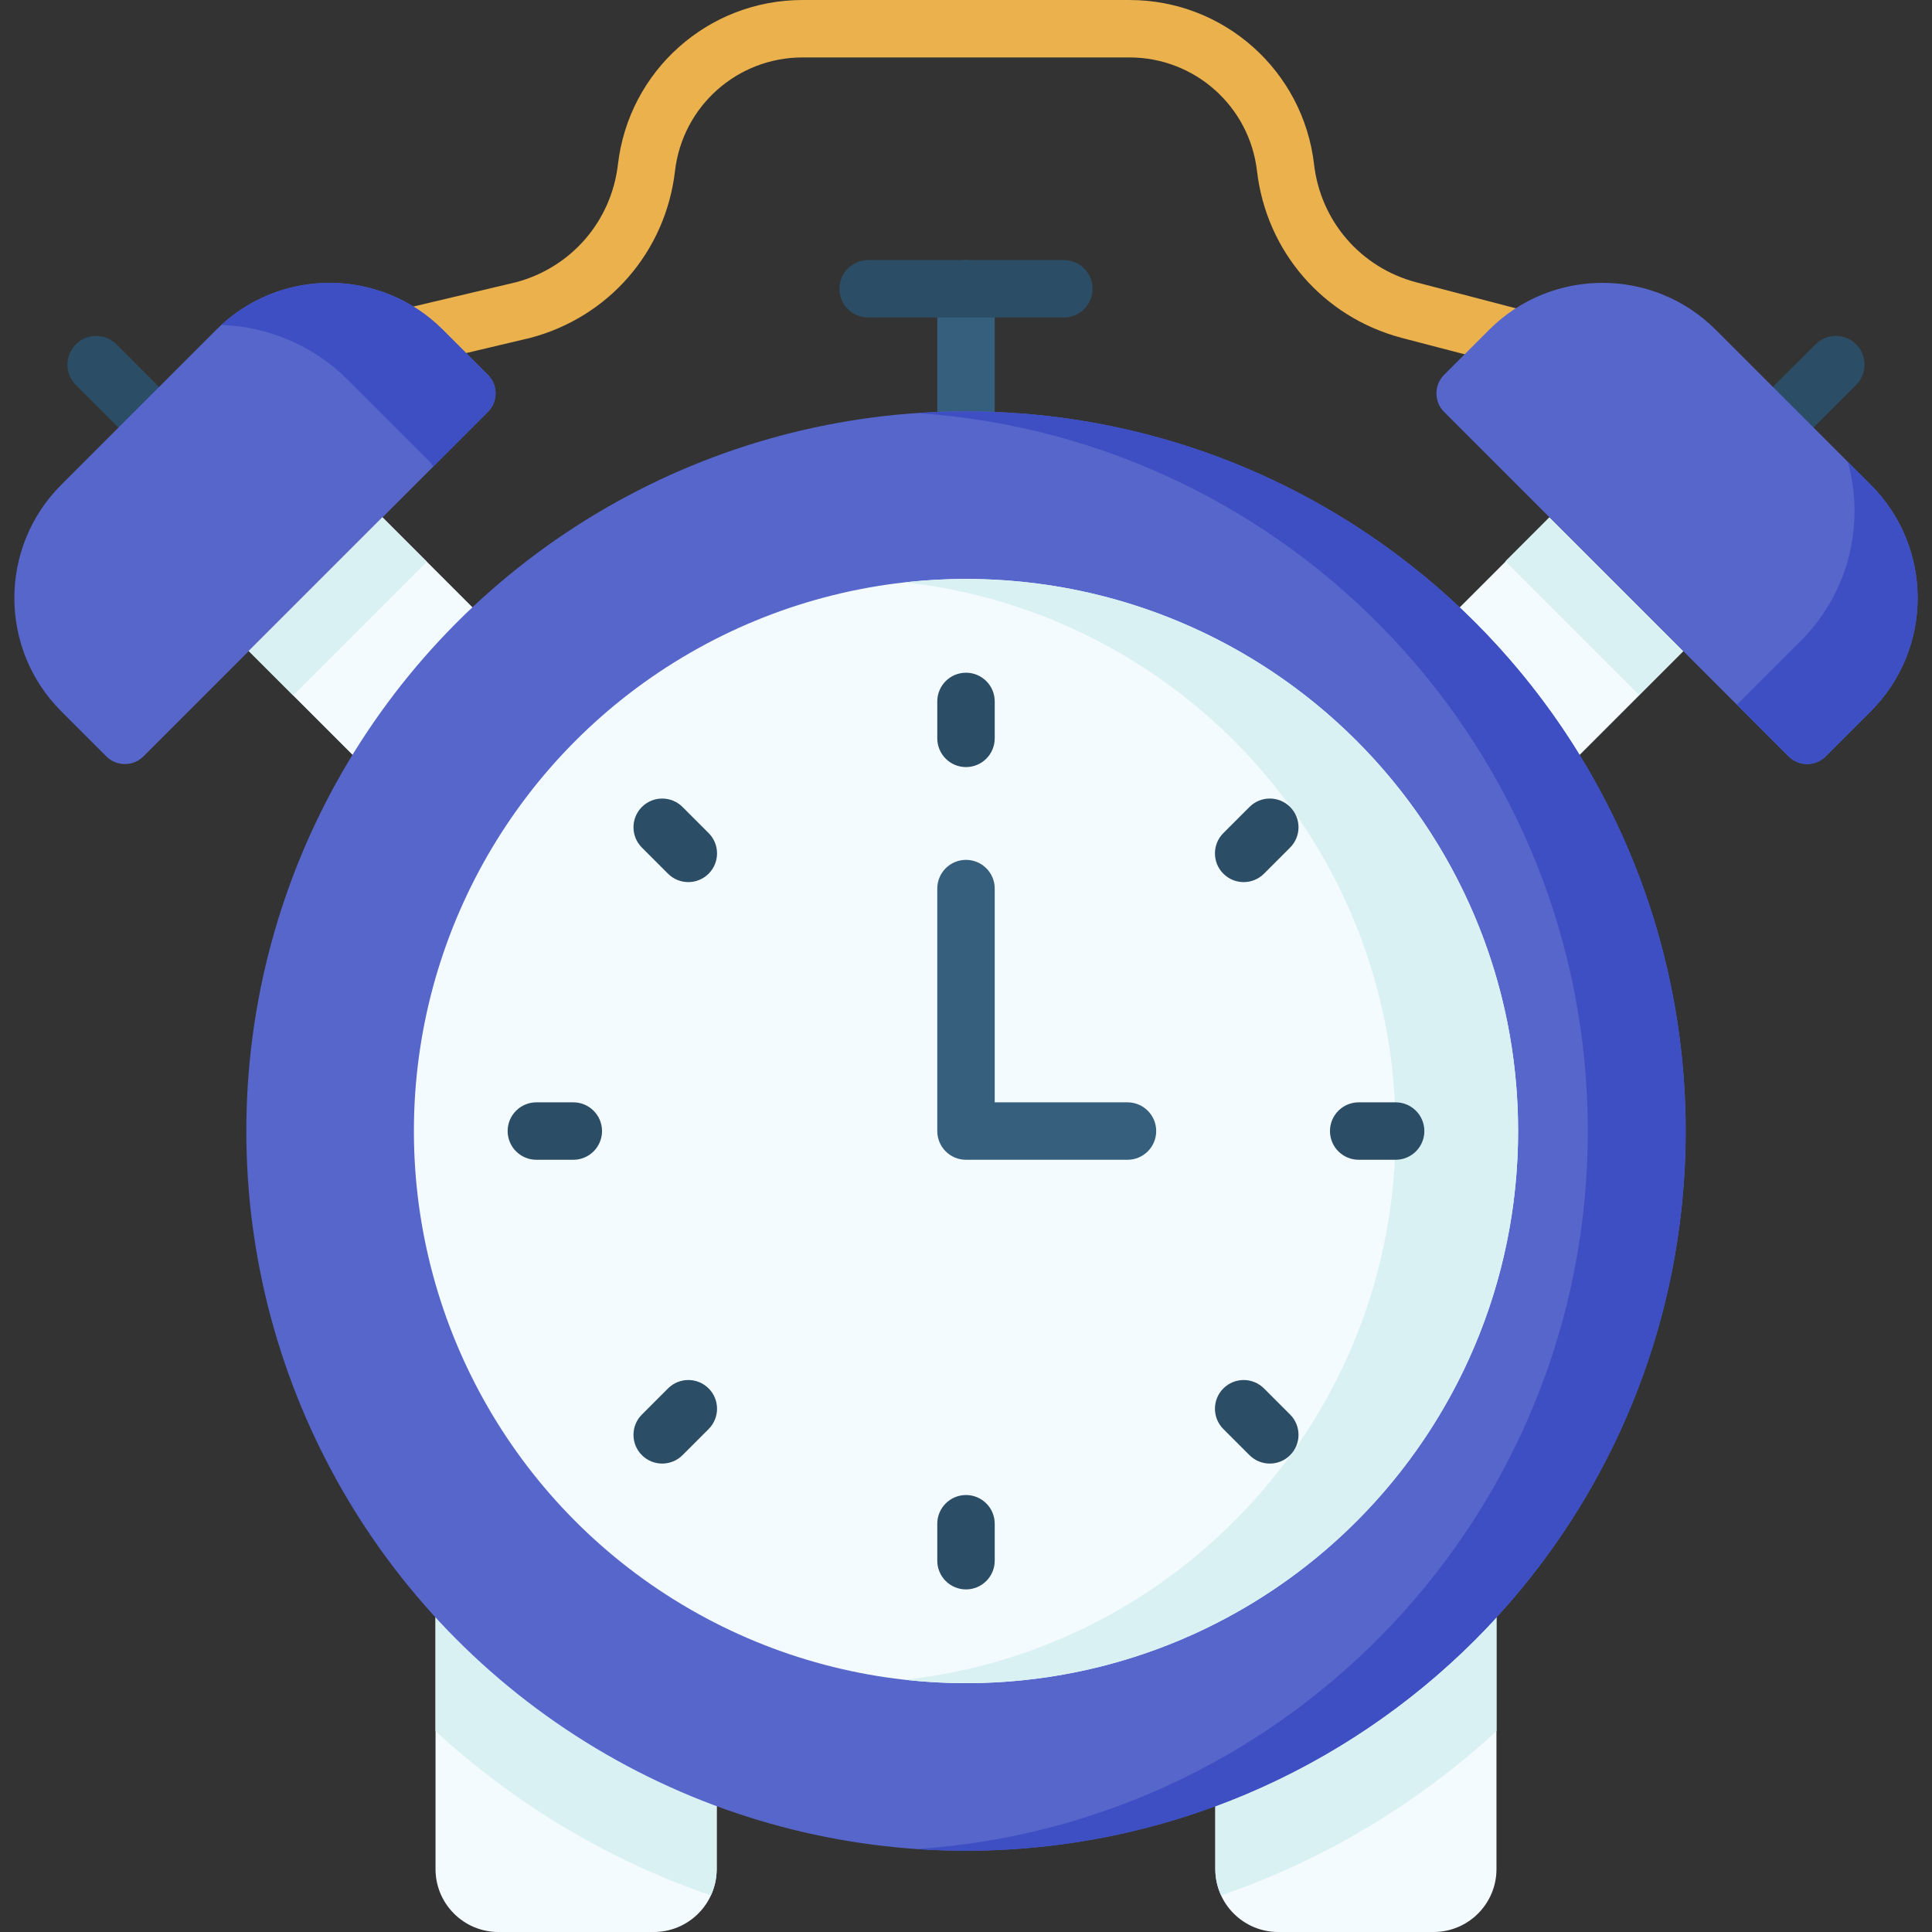 <svg id="Capa_1" enable-background="new 0 0 512 512" height="512" viewBox="0 0 512 512" width="512" xmlns="http://www.w3.org/2000/svg"><rect x="0" y="0" width="512" height="512" fill="#333333" stroke="none"/><g><g><path d="m407.02 98.564c-.636 0-1.282-.08-1.927-.249l-33.677-8.787c-20.799-5.527-35.82-22.883-38.3-44.226-1.993-17.148-16.514-30.079-33.778-30.079h-86.676c-17.263 0-31.784 12.931-33.777 30.079-2.481 21.343-17.502 38.699-38.269 44.218-.066.018-.134.035-.201.051l-28.975 6.86c-4.083.966-8.191-1.562-9.16-5.653s1.562-8.192 5.653-9.161l28.869-6.835c14.632-3.93 25.211-16.18 26.96-31.236 2.887-24.826 23.909-43.546 48.9-43.546h86.676c24.992 0 46.014 18.72 48.9 43.545 1.753 15.089 12.374 27.361 27.055 31.262l33.644 8.778c4.067 1.061 6.504 5.219 5.443 9.286-.894 3.424-3.98 5.693-7.36 5.693z" fill="#eab14d"/></g><g><path d="m256 126.78c-4.204 0-7.611-3.408-7.611-7.612v-42.64c0-4.204 3.407-7.611 7.611-7.611s7.612 3.408 7.612 7.611v42.64c-.001 4.204-3.408 7.612-7.612 7.612z" fill="#365e7d"/></g><g><path d="m281.933 84.14h-51.866c-4.204 0-7.611-3.408-7.611-7.611s3.407-7.611 7.611-7.611h51.866c4.204 0 7.612 3.408 7.612 7.611s-3.408 7.611-7.612 7.611z" fill="#2b4d66"/></g><g><path d="m44.339 123.102c-1.947 0-3.896-.743-5.383-2.229l-18.856-18.857c-2.972-2.972-2.972-7.792 0-10.764 2.973-2.972 7.792-2.972 10.765 0l18.856 18.856c2.972 2.972 2.972 7.792 0 10.764-1.486 1.487-3.435 2.23-5.382 2.23z" fill="#2b4d66"/></g><g><path d="m463.984 126.78c-1.947 0-3.896-.743-5.382-2.229-2.973-2.972-2.973-7.791-.001-10.764l22.533-22.534c2.973-2.972 7.793-2.973 10.764 0 2.973 2.972 2.973 7.791.001 10.764l-22.533 22.534c-1.486 1.486-3.435 2.229-5.382 2.229z" fill="#2b4d66"/></g><path d="m379.904 512h-41.155c-9.211 0-16.678-7.467-16.678-16.678v-89.376h74.511v89.376c0 9.211-7.467 16.678-16.678 16.678z" fill="#f4fbff"/><path d="m322.07 495.322c0 2.499.565 4.86 1.55 6.988 27.352-9.411 52.119-24.369 72.961-43.534v-52.83h-74.511z" fill="#daf1f4"/><path d="m129.292 109.174-91.27 91.27c-2.719 2.719-7.127 2.719-9.846 0l-11.935-11.935c-16.58-16.58-16.58-43.463 0-60.043l41.073-41.073c16.58-16.58 43.463-16.58 60.043 0l11.935 11.935c2.719 2.719 2.719 7.127 0 9.846z" fill="#5766cb"/><path d="m129.292 99.328-11.935-11.935c-16.14-16.14-42.038-16.562-58.696-1.28 12.194.429 24.261 5.287 33.569 14.595l21.255 21.255c.523.523.952 1.103 1.304 1.716l14.504-14.504c2.718-2.72 2.718-7.128-.001-9.847z" fill="#3d4fc3"/><path d="m382.708 109.174 91.27 91.27c2.719 2.719 7.127 2.719 9.846 0l11.935-11.935c16.58-16.58 16.58-43.463 0-60.043l-41.073-41.073c-16.58-16.58-43.462-16.58-60.043 0l-11.935 11.935c-2.719 2.719-2.719 7.127 0 9.846z" fill="#5766cb"/><path d="m495.759 128.466-6.054-6.054c4.521 16.342.372 34.58-12.474 47.426l-16.93 16.93 13.676 13.676c2.719 2.719 7.127 2.719 9.846 0l11.935-11.935c16.581-16.581 16.581-43.463.001-60.043z" fill="#3d4fc3"/><path d="m79.925 145.975h50.119v60.324h-50.119z" fill="#f4fbff" transform="matrix(.707 -.707 .707 .707 -93.798 125.825)"/><path d="m64.49 152.368h50.119v16.665h-50.119z" fill="#daf1f4" transform="matrix(.707 -.707 .707 .707 -87.404 110.389)"/><path d="m381.955 145.975h50.119v60.324h-50.119z" fill="#f4fbff" transform="matrix(-.707 -.707 .707 -.707 570.271 588.487)"/><path d="m414.312 135.561h16.439v50.119h-16.439z" fill="#daf1f4" transform="matrix(.707 -.707 .707 .707 10.18 345.819)"/><path d="m173.252 512h-41.155c-9.211 0-16.678-7.467-16.678-16.678v-89.376h74.511v89.376c0 9.211-7.467 16.678-16.678 16.678z" fill="#f4fbff"/><path d="m115.419 458.776c20.843 19.165 45.609 34.124 72.961 43.534.985-2.128 1.55-4.49 1.55-6.988v-89.376h-74.511z" fill="#daf1f4"/><circle cx="256" cy="299.742" fill="#5766cb" r="190.722"/><path d="m256 109.02c-4.359 0-8.68.16-12.967.448 99.284 6.668 177.756 89.3 177.756 190.274s-78.472 183.607-177.756 190.274c4.286.288 8.607.448 12.967.448 105.333 0 190.722-85.389 190.722-190.722s-85.389-190.722-190.722-190.722z" fill="#3d4fc3"/><circle cx="256" cy="299.742" fill="#f4fbff" r="146.314"/><path d="m256 153.428c-5.486 0-10.899.312-16.229.9 73.168 8.076 130.085 70.093 130.085 145.413s-56.916 137.339-130.085 145.414c5.33.588 10.742.9 16.229.9 80.807 0 146.314-65.507 146.314-146.314s-65.507-146.313-146.314-146.313z" fill="#daf1f4"/><g><g><path d="m256 203.285c-4.204 0-7.611-3.408-7.611-7.611v-9.788c0-4.204 3.407-7.611 7.611-7.611s7.612 3.408 7.612 7.611v9.788c-.001 4.204-3.408 7.611-7.612 7.611z" fill="#2b4d66"/></g><g><path d="m329.587 233.767c-1.947 0-3.896-.743-5.383-2.229-2.972-2.972-2.972-7.792 0-10.764l6.922-6.922c2.973-2.972 7.792-2.972 10.765 0 2.972 2.972 2.972 7.792 0 10.764l-6.922 6.922c-1.486 1.485-3.434 2.229-5.382 2.229z" fill="#2b4d66"/></g><g><path d="m369.856 307.353h-9.788c-4.204 0-7.612-3.407-7.612-7.612s3.407-7.611 7.612-7.611h9.788c4.204 0 7.612 3.407 7.612 7.611s-3.408 7.612-7.612 7.612z" fill="#2b4d66"/></g><g><path d="m336.509 387.862c-1.947 0-3.896-.743-5.383-2.229l-6.922-6.922c-2.972-2.973-2.972-7.792 0-10.765 2.973-2.971 7.792-2.971 10.765 0l6.922 6.922c2.972 2.973 2.972 7.792 0 10.765-1.486 1.485-3.434 2.229-5.382 2.229z" fill="#2b4d66"/></g><g><path d="m256 421.21c-4.204 0-7.611-3.407-7.611-7.612v-9.788c0-4.204 3.407-7.612 7.611-7.612s7.612 3.407 7.612 7.612v9.788c-.001 4.204-3.408 7.612-7.612 7.612z" fill="#2b4d66"/></g><g><path d="m175.491 387.862c-1.947 0-3.896-.743-5.383-2.229-2.972-2.973-2.972-7.792 0-10.765l6.922-6.922c2.973-2.971 7.792-2.971 10.765 0 2.972 2.973 2.972 7.792 0 10.765l-6.922 6.922c-1.486 1.485-3.434 2.229-5.382 2.229z" fill="#2b4d66"/></g><g><path d="m151.932 307.353h-9.789c-4.204 0-7.611-3.407-7.611-7.612s3.407-7.611 7.611-7.611h9.789c4.204 0 7.611 3.407 7.611 7.611s-3.406 7.612-7.611 7.612z" fill="#2b4d66"/></g><g><path d="m182.413 233.767c-1.947 0-3.896-.743-5.383-2.229l-6.922-6.922c-2.972-2.972-2.972-7.792 0-10.764 2.973-2.972 7.792-2.972 10.765 0l6.922 6.922c2.972 2.972 2.972 7.792 0 10.764-1.486 1.485-3.435 2.229-5.382 2.229z" fill="#2b4d66"/></g></g><g><path d="m298.792 307.353h-42.792c-4.204 0-7.611-3.407-7.611-7.612v-64.257c0-4.204 3.407-7.611 7.611-7.611s7.612 3.408 7.612 7.611v56.646h35.18c4.204 0 7.612 3.407 7.612 7.611s-3.408 7.612-7.612 7.612z" fill="#365e7d"/></g></g></svg>